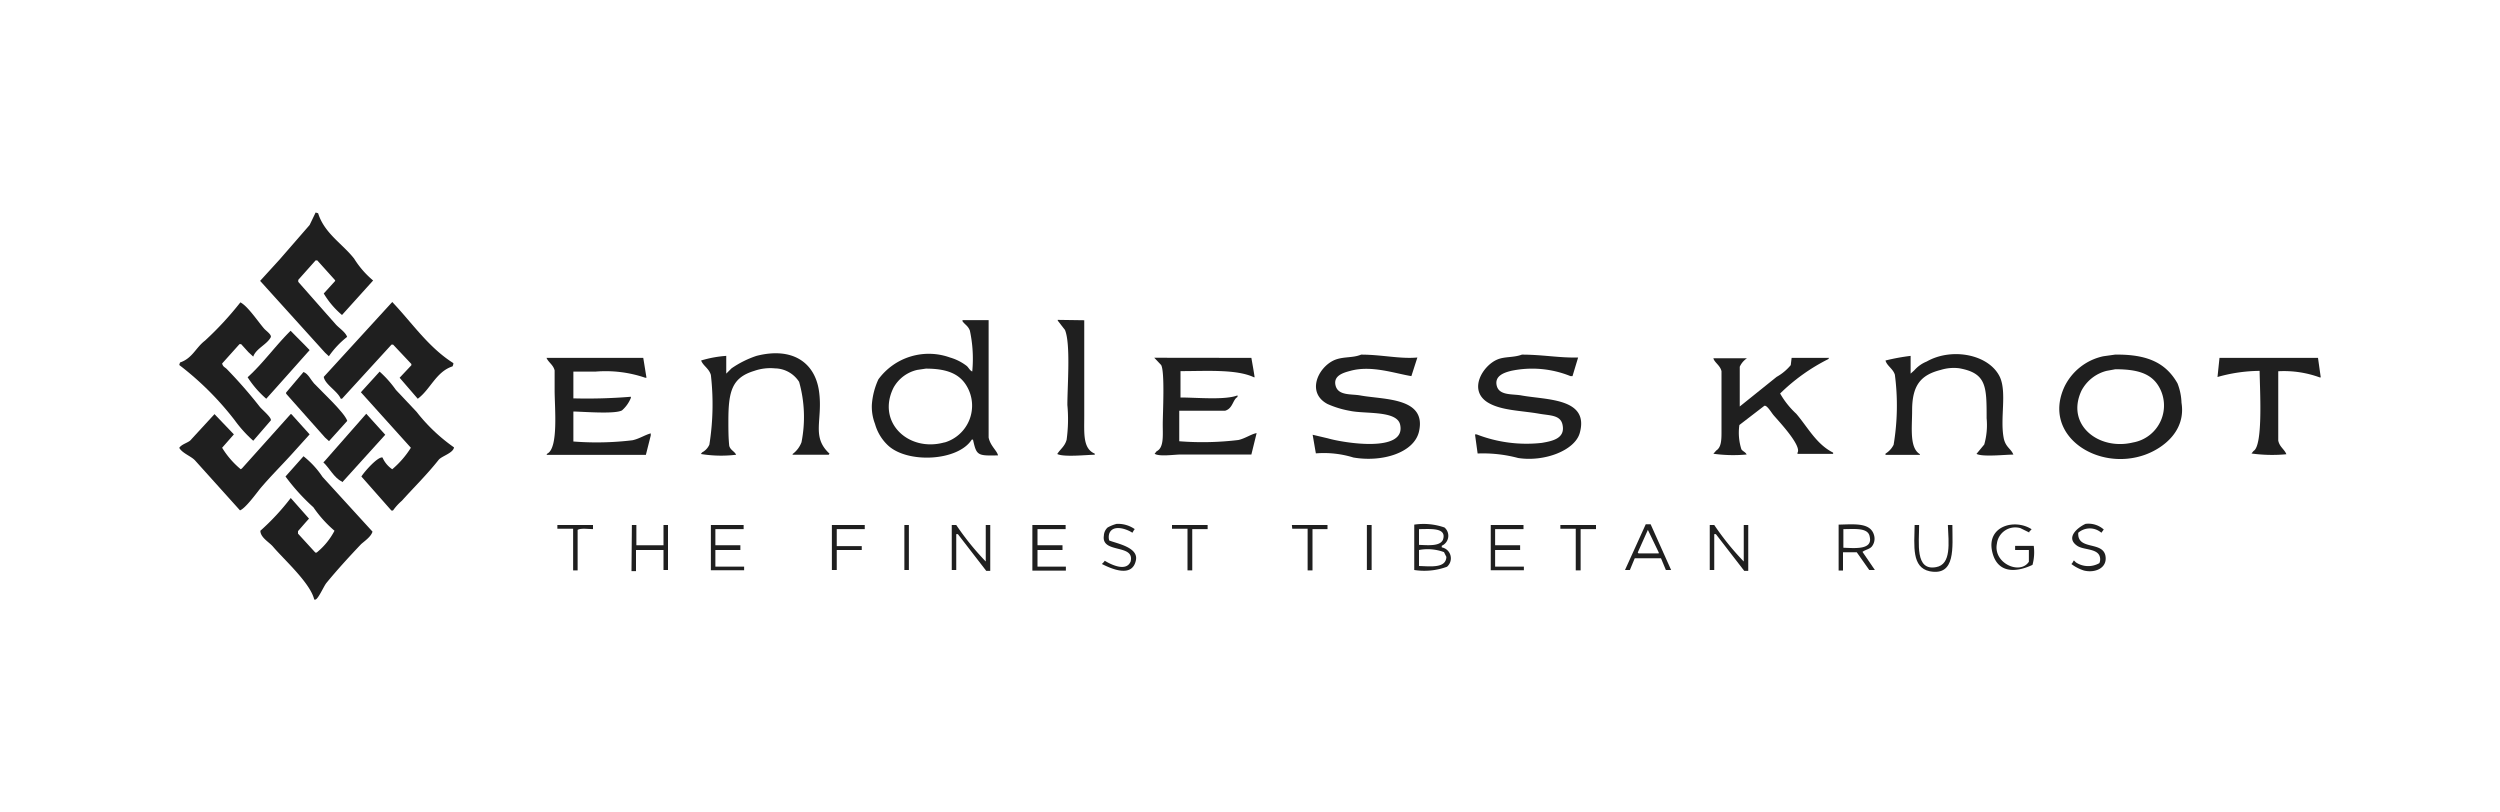 <svg xmlns="http://www.w3.org/2000/svg" viewBox="0 0 200 65"><defs><style>.cls-1{fill:#1f1f1f;}</style></defs><g id="Layer_1-2" data-name="Layer 1"><path class="cls-1" d="M25.25,17l.2.06c.5,1.61,1.95,2.44,2.88,3.63a7.34,7.34,0,0,0,1.52,1.75L27.36,25.2a6.79,6.79,0,0,1-1.46-1.72l.91-1v-.06l-1.43-1.59h-.13l-1.39,1.56,0,.16c1,1.13,2,2.27,3,3.4.28.31.77.61.91,1a7.12,7.12,0,0,0-1.46,1.55L26,28.21l-5.19-5.74,1.56-1.71L24.77,18Z"/><path class="cls-1" d="M31.38,24.16c1.58,1.66,2.9,3.64,4.89,4.89a.54.54,0,0,1-.07.26c-1.32.43-1.77,1.85-2.78,2.59h0l-1.45-1.68.94-1v-.1l-1.46-1.55h-.13L27.36,31.9l-.1,0C27,31.28,26,30.76,25.9,30.15Z"/><path class="cls-1" d="M19.23,24.19c.59.29,1.44,1.58,1.91,2.11.15.17.61.48.52.68-.3.58-1.19.91-1.4,1.55l-.38-.35-.59-.65h-.13l-1.39,1.55c.07.28.23.29.39.46a37.39,37.39,0,0,1,2.62,3c.17.22,1,.9.88,1.1l-1.4,1.62a10.2,10.2,0,0,1-1.49-1.65,24,24,0,0,0-4.43-4.41L14.4,29c1-.34,1.25-1.18,2-1.75A26,26,0,0,0,19.23,24.19Z"/><path class="cls-1" d="M86.74,25.62v7.67c0,1.38-.12,2.6.84,3l0,.09c-.59,0-2.49.21-3-.06.25-.4.6-.6.75-1.14a12.15,12.15,0,0,0,.06-2.78c0-1.57.27-4.88-.19-6l-.58-.75,0-.06Z"/><path class="cls-1" d="M23.25,26.46c.5.52,1,1,1.52,1.55-1.16,1.3-2.31,2.6-3.47,3.89a8,8,0,0,1-1.49-1.72C21.05,29.06,22.05,27.64,23.25,26.46Z"/><path class="cls-1" d="M58.1,28.47l0,1.42.42-.42a7.89,7.89,0,0,1,2-1c2.85-.73,4.67.51,5,2.82s-.65,3.63.84,5l-.06.09-2.89,0,0-.06a2.09,2.09,0,0,0,.71-.94,10.38,10.38,0,0,0-.19-4.83A2.34,2.34,0,0,0,62,29.47a3.89,3.89,0,0,0-1.66.2c-1.78.54-2.07,1.62-2.07,4,0,.68,0,1.36.07,2,.1.35.42.43.55.71a10,10,0,0,1-2.82-.06l.1-.13a1.29,1.29,0,0,0,.58-.62A20.56,20.56,0,0,0,56.87,30c-.15-.53-.62-.73-.78-1.16A9.06,9.06,0,0,1,58.1,28.47Z"/><path class="cls-1" d="M108.89,28.37c1.66,0,3.12.36,4.5.23l-.48,1.49c-1.34-.22-3.21-.89-4.89-.42-.52.14-1.39.37-1.17,1.19s1.28.64,2,.78c1.88.34,5.29.15,4.67,2.88-.39,1.7-2.94,2.48-5.25,2.08a8,8,0,0,0-3-.33c-.09-.49-.17-1-.26-1.49v0l1.23.29c1.2.35,6.28,1.2,5.77-1.1-.26-1.15-2.8-.84-4-1.1a7.65,7.65,0,0,1-1.81-.55c-1.69-.9-.78-2.9.52-3.5C107.45,28.5,108.19,28.66,108.89,28.37Z"/><path class="cls-1" d="M121.75,28.37c1.68,0,3,.27,4.5.23l-.45,1.49h-.16a8.15,8.15,0,0,0-4.76-.42c-.51.13-1.34.38-1.14,1.19s1.28.64,2,.78c2,.36,5.42.2,4.64,3-.39,1.39-2.82,2.33-4.93,2a10.9,10.9,0,0,0-3.24-.36L118,34.75h.13a11,11,0,0,0,5.22.68c.79-.14,1.9-.33,1.65-1.46-.17-.78-1-.72-1.85-.87-1.47-.26-3.07-.25-4.14-.91-1.58-1-.38-2.95.78-3.43C120.37,28.51,121.09,28.62,121.75,28.37Z"/><path class="cls-1" d="M152.85,28.47l0,1.42.29-.26a2.64,2.64,0,0,1,1-.71c2-1.14,5-.58,5.86,1.26.55,1.25,0,3.27.29,4.83.14.77.59.87.78,1.36l-.07,0c-.58,0-2.41.2-2.88-.06l.62-.75a5.7,5.7,0,0,0,.19-2.1c0-2.54,0-3.61-2.2-4a3.52,3.52,0,0,0-1.46.13c-1.6.4-2.3,1.22-2.3,3.24,0,1.36-.23,3,.62,3.5l0,.06-2.75,0v-.1a1.72,1.72,0,0,0,.65-.71,19,19,0,0,0,.1-5.6c-.15-.49-.64-.71-.75-1.14A16.79,16.79,0,0,1,152.85,28.47Z"/><path class="cls-1" d="M51.46,28.63c.09.53.17,1.06.26,1.59h-.1a9.8,9.8,0,0,0-4-.49l-1.75,0v2.14a42.62,42.62,0,0,0,4.6-.13v.09a2.64,2.64,0,0,1-.71,1c-.55.31-3,.11-3.89.09l0,2.4a23.84,23.84,0,0,0,4.73-.1c.55-.12,1-.43,1.46-.55v.17l-.39,1.55H43.72v0l.06-.1c.91-.44.59-3.67.59-5.08V29.63c-.12-.46-.49-.63-.65-1Z"/><path class="cls-1" d="M100.11,28.63c.09.52.18,1,.26,1.55l-.06,0c-1.4-.66-3.8-.49-5.87-.49,0,.7,0,1.4,0,2.11,1.31,0,3.57.22,4.56-.17l0,.13c-.38.2-.37.93-1,1.1l-3.66,0V35.3a23.82,23.82,0,0,0,4.73-.1c.52-.11,1.08-.5,1.46-.55v0l-.42,1.71H94.48c-.52,0-1.75.19-2.11-.06l.16-.2c.59-.28.49-1.26.49-2.13s.18-4.24-.13-4.77l-.55-.58,0,0Z"/><path class="cls-1" d="M177.56,28.63l7.88,0,.22,1.56h-.09a8.34,8.34,0,0,0-3.31-.49v5.54c.1.52.5.7.65,1.1l0,0a12.06,12.06,0,0,1-2.79-.06l.16-.2c.79-.44.5-5,.49-6.41a12.59,12.59,0,0,0-3.37.49l0,0Z"/><path class="cls-1" d="M137.07,28.66l2.69,0a1.61,1.61,0,0,0-.58.68v3.18l2.95-2.37a4,4,0,0,0,1.13-.94l.07-.58,3,0-.07.1a15.27,15.27,0,0,0-3.85,2.75,6.72,6.72,0,0,0,1.29,1.62c.93,1.09,1.61,2.44,2.95,3.11l0,.1h-.13l-2.72,0,0-.09c.36-.56-1.51-2.53-1.91-3-.17-.19-.54-.85-.75-.75L139.15,34a4.38,4.38,0,0,0,.16,1.94c.11.17.33.22.42.42a11.5,11.5,0,0,1-2.66-.06l.23-.26c.44-.28.42-.95.42-1.68V29.7C137.62,29.23,137.15,29,137.07,28.66Z"/><path class="cls-1" d="M79.09,35l0-9.39H77l0,.09c.2.28.44.36.59.75a10.68,10.68,0,0,1,.19,3.27c-.21-.09-.29-.32-.45-.45A4,4,0,0,0,76,28.6a5,5,0,0,0-5.73,1.75,5.84,5.84,0,0,0-.52,2A3.8,3.8,0,0,0,70,33.91a3.71,3.71,0,0,0,1.07,1.75c1.58,1.43,5.57,1.23,6.67-.49l.1,0c.28,1.27.35,1.3,2,1.26C79.77,36.06,79.22,35.67,79.09,35Zm-3.53.39c-2.88.81-5.45-1.61-4.08-4.37a2.89,2.89,0,0,1,1.91-1.43l.68-.1c1.64,0,2.68.39,3.27,1.4A3.07,3.07,0,0,1,75.56,35.4Z"/><path class="cls-1" d="M174.52,32.22a4.62,4.62,0,0,0-.32-1.55c-.91-1.6-2.35-2.34-5-2.3l-.93.13a4.5,4.5,0,0,0-3.11,2.43c-1.82,3.91,2.66,6.83,6.47,5.44C173.1,35.83,174.88,34.45,174.52,32.22Zm-3.89,3.18c-2.75.66-5.39-1.43-4.11-4.15a3.15,3.15,0,0,1,2-1.58l.71-.13c1.65,0,2.76.29,3.4,1.26A3,3,0,0,1,170.63,35.4Z"/><path class="cls-1" d="M30.37,29.73a8.64,8.64,0,0,1,1.3,1.46l1.65,1.75a14,14,0,0,0,3,2.85c-.06.46-1,.7-1.23,1C34.13,38,33.1,39,32.15,40.06a4.39,4.39,0,0,0-.71.78h-.13l-2.4-2.72c.28-.44,1.33-1.61,1.69-1.52a2.17,2.17,0,0,0,.78.94,7.35,7.35,0,0,0,1.49-1.72l-4-4.44Z"/><path class="cls-1" d="M24.28,29.76c.37.13.59.64.84.91.54.58,2.46,2.35,2.66,3l-1.46,1.62L26,35l-3.11-3.5v-.1Z"/><path class="cls-1" d="M29.3,33.1l1.52,1.68q-1.71,1.9-3.43,3.79l-.06-.06c-.59-.27-1-1.1-1.46-1.52l.1-.1Z"/><path class="cls-1" d="M17.16,33.13l1.55,1.62-.94,1.07a6.91,6.91,0,0,0,1.49,1.72l.1-.07,3.89-4.34h.06l1.46,1.62-1.2,1.33c-.89,1-1.91,2-2.75,3-.33.41-1.18,1.58-1.62,1.75l-3.6-4c-.32-.34-1-.56-1.26-1,.18-.28.61-.38.87-.58Z"/><path class="cls-1" d="M24.28,36.5a7.11,7.11,0,0,1,1.52,1.65l4,4.38c-.11.4-.64.76-.91,1-.95,1-1.92,2.06-2.78,3.11-.2.24-.64,1.27-.88,1.33l-.09,0c-.31-1.33-2.44-3.22-3.31-4.25-.3-.35-1-.72-1-1.26a18.72,18.72,0,0,0,2.43-2.62h0l1.46,1.65c-.3.33-.59.67-.88,1v.2l1.39,1.52c.12,0,.1,0,.17-.06a5.54,5.54,0,0,0,1.36-1.69,9.5,9.5,0,0,1-1.69-1.88,16.2,16.2,0,0,1-2.23-2.46Z"/><path class="cls-1" d="M89.33,41.91a2.34,2.34,0,0,1,1.45.42l-.06.07-.13.22c-.44-.3-1.57-.7-1.85.07a.94.94,0,0,0,0,.55c.63.25,2.36.55,2.13,1.59-.3,1.44-2,.65-2.72.29l.16-.16.07-.1c.44.27,1.71.93,2.07.06.35-1.44-2.37-.6-2.14-2.07a.93.93,0,0,1,.3-.65A3,3,0,0,1,89.33,41.91Z"/><path class="cls-1" d="M161.21,44v-.33h1.49a3.87,3.87,0,0,1-.1,1.52c-1.45.68-2.88.63-3.24-1.13-.4-2,1.85-2.58,3.17-1.72l-.19.2v.06l-.71-.35a1.48,1.48,0,0,0-1.88,1.26c-.3,1.54,1.85,2.51,2.56,1.43V44Z"/><path class="cls-1" d="M166.84,41.91a1.84,1.84,0,0,1,1.46.45l-.19.26a1.41,1.41,0,0,0-1.85,0c-.09,1.42,1.92.66,2.17,1.82.2,1-.83,1.43-1.72,1.2a3.21,3.21,0,0,1-1-.52l.07-.07.13-.22.16.16a1.79,1.79,0,0,0,1.88.06.76.76,0,0,0,0-.61c-.27-.57-1.29-.44-1.78-.78C165.21,43,166.23,42.19,166.84,41.91Z"/><path class="cls-1" d="M44.59,42h2.85v.33c-.3,0-1-.1-1.23.06l0,3.24h-.36V42.3H44.59Z"/><path class="cls-1" d="M50.55,42h.36l0,1.62h2.17V42h.36V45.6h-.36V44h-2.2v1.69l-.36,0Z"/><path class="cls-1" d="M56.87,42h2.62v.33H57.23v1.29h2V44h-2v1.33l2.3,0v.29H56.87Z"/><path class="cls-1" d="M66.55,42h2.63v.33H66.94v1.36h2V44h-2V45.6h-.39Z"/><path class="cls-1" d="M72.35,42h.36V45.6h-.36Z"/><path class="cls-1" d="M76.14,42h.36a21.53,21.53,0,0,0,2.36,2.92V42h.36v3.67l-.32,0-2.27-2.94H76.5V45.6h-.36Z"/><path class="cls-1" d="M82.59,42h2.66v.33H83v1.29h2V44H83v1.33h2.27v.32H82.59Z"/><path class="cls-1" d="M93.76,42h2.85v.33H95.38v3.3H95V42.3H93.76Z"/><path class="cls-1" d="M103.35,42h2.85v.33H105v3.3h-.39V42.3h-1.23Z"/><path class="cls-1" d="M109.35,42h.38V45.6h-.38Z"/><path class="cls-1" d="M119.26,42h2.62v.33h-2.27v1.29h2V44h-2v1.33l2.3,0v.29h-2.65Z"/><path class="cls-1" d="M124.83,42h2.85v.33h-1.23v3.3l-.13,0-.26,0V42.3h-1.23Z"/><path class="cls-1" d="M136.78,42h.36a21.53,21.53,0,0,0,2.36,2.92V42h.36v3.67l-.32,0-2.27-2.94h-.13V45.6h-.36Z"/><path class="cls-1" d="M153.17,42h.36c0,1.44-.34,3.69,1.36,3.37,1.23-.22,1-1.93.94-3.37h.36c0,1.77.29,4.11-1.82,3.7C152.93,45.39,153.14,43.7,153.17,42Z"/><path class="cls-1" d="M149,44.15c.24-.19.59-.21.77-.46a1,1,0,0,0,.17-.81c-.25-1.09-1.52-.94-2.85-.91v3.67l.35,0V44.18h1.1l1,1.42h.45Zm-1.53-.33V42.33c.92,0,2-.14,2.11.62C149.82,44,148.39,43.85,147.5,43.82Z"/><path class="cls-1" d="M132.05,41.94h-.39L130,45.6h.39l.39-.94h2.1l.39.94h.42Zm.65,2.33-1.62,0-.06-.07.81-1.81.87,1.81Z"/><path class="cls-1" d="M115.34,43.79v-.13a.87.87,0,0,0,.22-1.46,5.09,5.09,0,0,0-2.42-.23V45.6a5.24,5.24,0,0,0,2.62-.26A.89.89,0,0,0,115.34,43.79Zm-1.82-1.46c.91,0,2.24-.15,1.92.84-.23.54-1.15.45-1.92.42Zm0,3V44a3.74,3.74,0,0,1,2,.17l.19.38C115.68,45.47,114.47,45.31,113.52,45.28Z"/></g></svg>